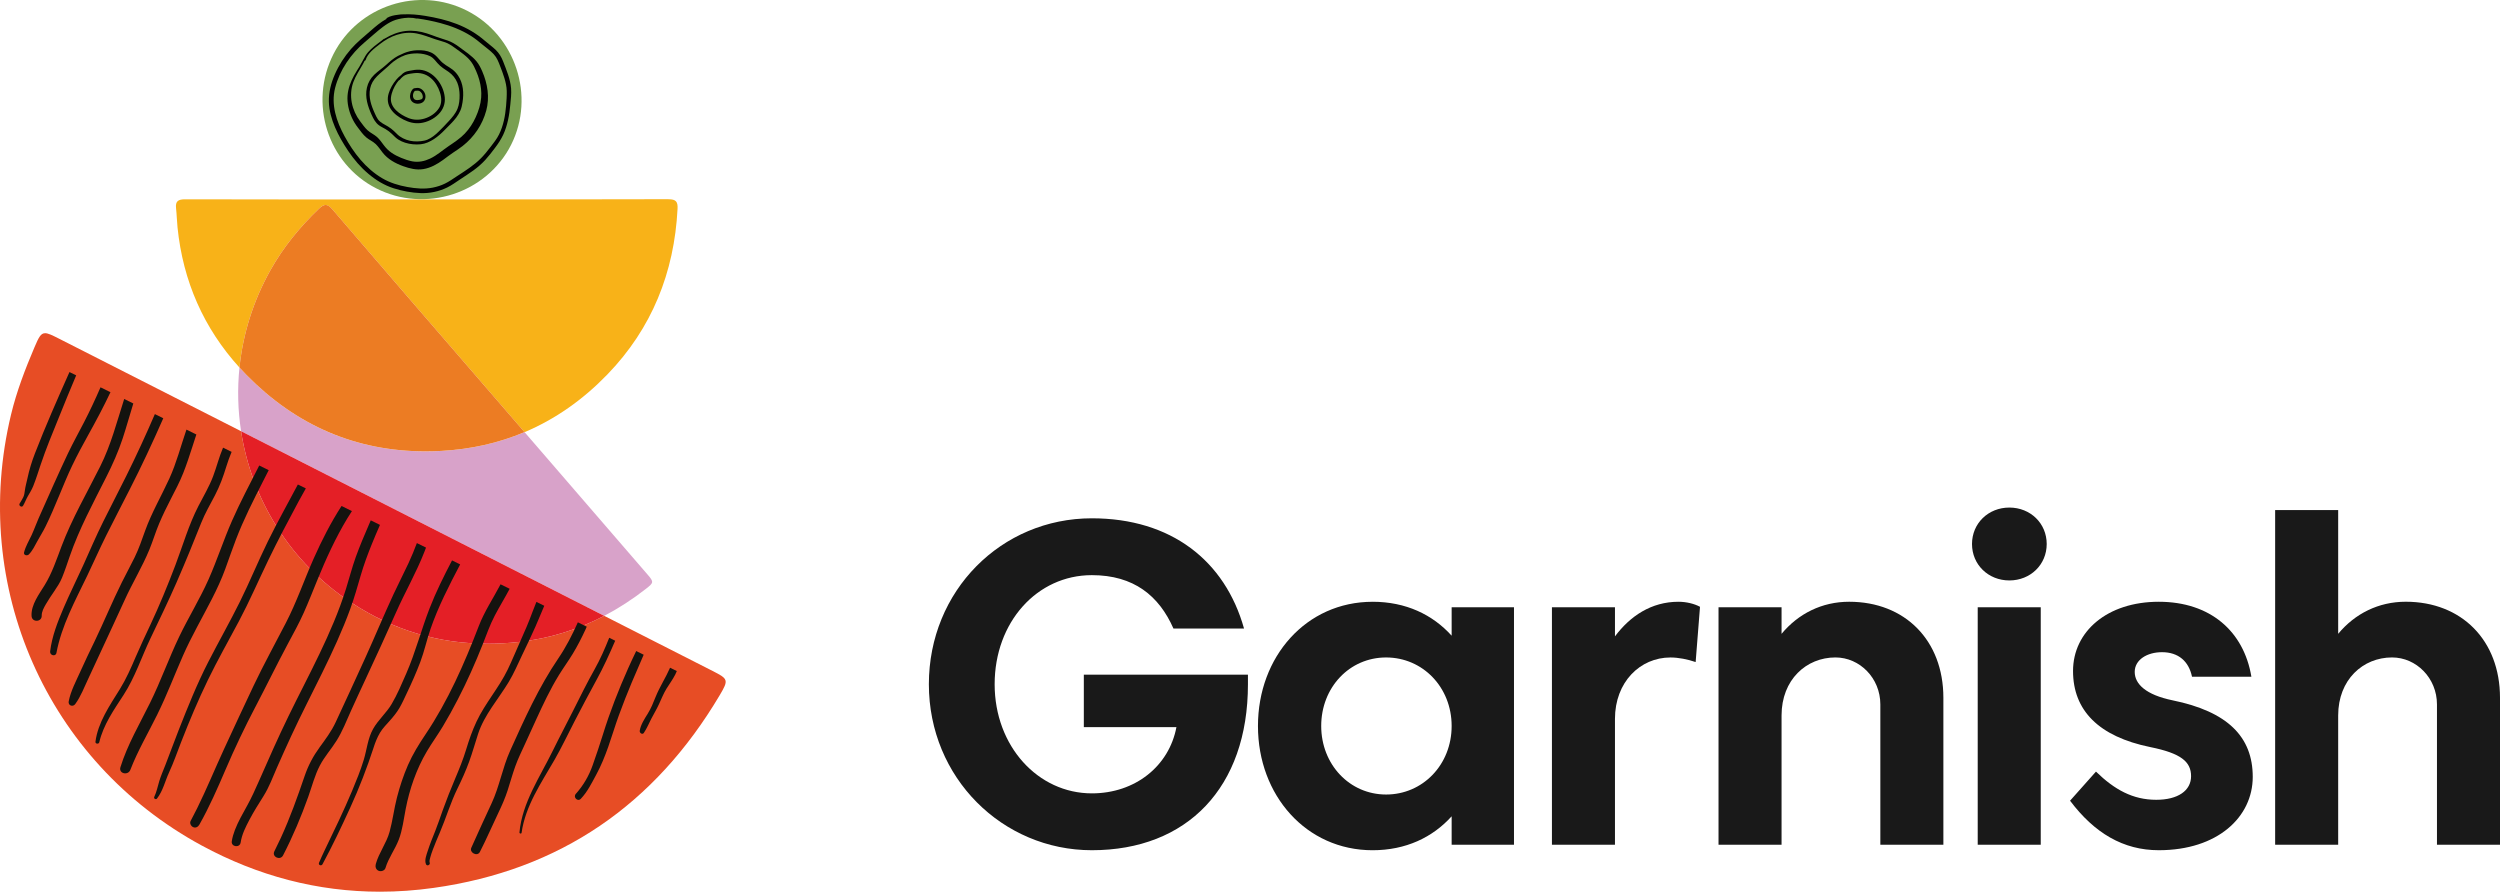 <?xml version="1.0" encoding="UTF-8"?><svg id="Layer_1" xmlns="http://www.w3.org/2000/svg" viewBox="0 0 1413.93 504.31"><defs><style>.cls-1{fill:#d8a2c9;}.cls-2{fill:#14130f;}.cls-3{fill:#e41f26;}.cls-4{fill:#79a051;}.cls-5{fill:#191919;}.cls-6{fill:#e74d25;}.cls-7{fill:#ec7c23;}.cls-8{fill:#f8b218;}</style></defs><path class="cls-5" d="M705.8,381.56v5.44c0,58.47-34.48,93.86-88.28,93.86-50.56,0-92.18-40.97-92.18-93.86s40.97-93.86,92.18-93.86c44.85,0,75.32,23.98,86.07,62.35h-39.92c-8.16-18.54-22.43-30.2-46.15-30.2-31.11,0-54.98,26.7-54.98,61.71s24.51,61.71,54.98,61.71c24.5,0,43.68-15.43,47.83-37.46h-52.37v-29.69h92.82Z"/><path class="cls-5" d="M783.93,449.36c20.74,0,37.08-16.85,37.08-38.76s-16.34-38.76-37.08-38.76-36.69,16.98-36.69,38.76,16.08,38.76,36.69,38.76m-7.65-109.02c18.8,0,33.97,7.26,44.73,19.19v-16.08h35.26v134.3h-35.26v-16.07c-10.76,11.93-25.93,19.19-44.73,19.19-37.47,0-64.81-30.98-64.81-70.26s27.34-70.26,64.81-70.26"/><path class="cls-5" d="M913.38,406.58v71.17h-35.65v-134.3h35.65v16.46c8.55-11.41,20.49-19.57,35.91-19.57,4.54,0,9.08,1.16,12.19,2.85l-2.47,31.25c-4.54-1.56-9.72-2.59-14.26-2.59-17.11,0-31.37,13.87-31.37,34.74"/><path class="cls-5" d="M1099.12,394.65v83.09h-35.65v-79.34c0-14.91-11.67-26.57-25.4-26.57-16.46,0-30.47,12.57-30.47,32.8v73.11h-35.65v-134.3h35.65v15.04c9.47-11.41,22.82-18.15,38.24-18.15,31.5,0,53.28,21.78,53.28,54.32"/><path class="cls-5" d="M1118.54,343.45h35.65v134.3h-35.65v-134.3Zm17.89-56.39c11.93,0,21.13,8.95,21.13,20.61s-9.2,20.61-21.13,20.61-21.12-8.95-21.12-20.61,9.2-20.61,21.12-20.61"/><path class="cls-5" d="M1185.41,436.39c10.51,10.24,20.88,15.95,34.09,15.95,12.32,0,19.71-5.18,19.71-13.35s-5.7-12.96-23.07-16.46c-29.17-5.96-43.69-20.74-43.69-43.04s19.33-39.15,48.49-39.15,48.1,16.72,52.38,42.39h-33.58c-1.82-8.69-7.65-13.87-16.98-13.87-8.43,0-15.42,4.28-15.42,11.15s6.34,12.96,21.39,16.07c31.11,6.35,45.36,20.61,45.36,43.3s-19.83,41.48-53.15,41.48c-20.1,0-36.42-9.72-50.17-28l14.65-16.46Z"/><path class="cls-5" d="M1413.93,394.65v83.09h-35.65v-79.34c0-14.91-11.67-26.57-25.41-26.57-16.46,0-30.46,12.57-30.46,32.8v73.11h-35.65v-189.27h35.65v70c9.47-11.41,22.82-18.15,38.24-18.15,31.5,0,53.28,21.78,53.28,54.32"/><path class="cls-6" d="M25.5,188.45c-2.43,0-3.6,2.32-6,7.96-5.26,12.37-10.09,24.9-13.25,38.05-23.35,97.09,20.1,196.14,107.74,243.69,31.9,17.31,65.65,26.17,100.9,26.17,9.99,0,20.11-.71,30.34-2.15,71.57-10.04,125.17-47.15,161.88-109.08,5.08-8.57,4.75-9.11-4.01-13.58-20.45-10.4-40.91-20.8-61.37-31.21-14.88,7.78-30.9,12.84-48.2,14.77-5.96,.67-11.84,1-17.65,1-27.5,0-53.29-7.55-77.09-23.19-34.91-22.94-56.53-58.62-62.44-97-34.37-17.48-68.74-34.95-103.12-52.42-3.74-1.9-6.04-3.02-7.73-3.02"/><path class="cls-8" d="M378.06,112.66h-.08c-27.5,.1-54.99,.13-82.49,.13-18.04,0-36.08,0-54.12,0-3.89,0-7.78,0-11.67,0h-4.67c-18.84,0-37.67,.02-56.51,.02-21.25,0-42.51-.02-63.76-.09h-.08c-3.89,0-5.56,1.04-5.11,5.07,.4,3.6,.46,7.24,.83,10.84,3.1,30.41,14.81,56.98,35.04,79.25,1.94-18.83,7.69-37.57,17.53-55.11,7.3-13.02,16.67-24.44,27.46-34.75,1.43-1.37,2.59-2.08,3.73-2.08,1.21,0,2.39,.81,3.85,2.51,29.64,34.56,59.45,68.99,89.21,103.45,6.48,7.51,12.97,15.01,19.45,22.52,17.33-7.32,32.97-18.28,46.9-32.7,25.09-25.97,37.77-57.56,39.63-93.58,.21-4.04-.82-5.46-5.15-5.46"/><path class="cls-1" d="M135.44,207.86c-1.24,12.07-.92,24.18,.91,36.03,27.27,13.87,54.54,27.73,81.81,41.6,41.19,20.94,82.37,41.88,123.56,62.82,8.23-4.3,16.11-9.44,23.67-15.34,4.37-3.42,4.49-3.81,.83-8.05-23.18-26.84-46.36-53.68-69.54-80.52-14.55,6.14-30.28,9.72-47.21,10.64-2.96,.16-5.9,.24-8.8,.24-39.38,0-73.2-14.63-101.25-43.21-1.36-1.38-2.68-2.78-3.97-4.2"/><path class="cls-3" d="M136.35,243.89c5.91,38.39,27.53,74.06,62.44,97,23.8,15.64,49.59,23.19,77.09,23.19,5.81,0,11.69-.34,17.64-1,17.3-1.94,33.31-6.99,48.2-14.77-41.19-20.94-82.37-41.88-123.56-62.82-27.27-13.87-54.54-27.73-81.81-41.6"/><path class="cls-7" d="M184.16,115.92c-1.14,0-2.3,.72-3.73,2.08-10.79,10.3-20.16,21.73-27.46,34.75-9.84,17.54-15.59,36.28-17.53,55.11,1.29,1.42,2.61,2.82,3.97,4.2,28.05,28.57,61.87,43.21,101.25,43.21,2.9,0,5.84-.08,8.8-.24,16.92-.91,32.66-4.49,47.21-10.64-6.48-7.51-12.97-15.01-19.45-22.52-29.76-34.46-59.57-68.88-89.21-103.45-1.46-1.7-2.64-2.51-3.85-2.51"/><path class="cls-2" d="M40.91,263.16c2.77-5.8,5.81-11.42,8.93-17.04,4.42-7.95,8.73-16.04,12.64-24.3l-5.63-2.77c-2.89,6.66-5.97,13.25-9.3,19.72-2.98,5.8-6.16,11.49-8.98,17.38-2.75,5.76-5.38,11.6-8.01,17.41-2.94,6.5-5.82,13.03-8.71,19.55-1.4,3.17-2.53,6.44-3.99,9.58-1.49,3.2-3.38,6.29-4.25,9.71-.42,1.66,1.77,2.12,2.71,1.17,2.09-2.12,3.38-4.89,4.8-7.49,1.48-2.72,3.17-5.36,4.54-8.12,2.83-5.73,5.3-11.61,7.75-17.51,2.42-5.8,4.78-11.63,7.5-17.3"/><path class="cls-2" d="M30.77,334.25c1.6-2.4,3.2-4.79,4.29-7.47,1.62-3.96,2.96-8.03,4.35-12.08,5.37-15.56,13.22-30.11,20.62-44.76,3.63-7.19,6.87-14.42,9.39-22.08,2.14-6.51,3.94-13.13,5.98-19.67l-5.16-2.54c-4.13,12.89-7.45,25.95-13.57,38.15-7.49,14.93-15.99,29.59-21.9,45.25-2.81,7.45-5.29,14.97-9.46,21.8-3.13,5.13-7.85,11.21-7.46,17.57,.23,3.69,5.81,3.5,5.74-.2-.05-2.29,1.22-4.51,2.32-6.44,1.48-2.6,3.2-5.05,4.86-7.53"/><path class="cls-2" d="M49.12,326.06c3.73-7.76,7.17-15.64,11.02-23.34,4.34-8.68,8.82-17.29,13.23-25.94,6.76-13.22,13.02-26.66,18.98-40.24l-4.76-2.34c-5.06,11.76-10.43,23.41-16.11,34.86-4.31,8.68-8.79,17.28-13.1,25.95-4.05,8.15-7.6,16.49-11.34,24.78-3.66,8.09-7.65,16.04-11.14,24.21-3.33,7.81-6.52,15.92-7.54,24.41-.28,2.29,3.13,3.18,3.57,.82,2.86-15.29,10.5-29.29,17.18-43.17"/><path class="cls-2" d="M56.92,368.77c4.47-9.77,9.11-19.47,13.53-29.27,4.38-9.72,10.01-18.86,14.06-28.72,1.99-4.85,3.47-9.89,5.52-14.73,2.02-4.78,4.3-9.43,6.68-14.04,2.46-4.74,4.92-9.44,6.9-14.41,1.96-4.92,3.6-9.97,5.22-15.01,.73-2.29,1.45-4.58,2.22-6.85l-5.6-2.76c-3.19,9.25-5.59,18.75-9.67,27.68-4.51,9.86-9.95,19.16-13.66,29.4-1.85,5.11-3.53,10.17-5.92,15.07-2.32,4.74-4.87,9.37-7.22,14.1-5.47,11-10.15,22.4-15.48,33.48-2.69,5.58-5.41,11.15-7.93,16.82-2.47,5.55-5.56,11.18-6.72,17.17-.45,2.33,2.36,3.35,3.7,1.51,3.17-4.35,5.07-9.51,7.38-14.36,2.37-5.01,4.68-10.03,6.99-15.07"/><path class="cls-2" d="M100,329.06c4.81-11.02,9.36-22.14,13.79-33.32,2.14-5.41,5.09-10.43,7.77-15.58,2.76-5.28,4.69-10.59,6.43-16.27,.87-2.83,1.88-5.6,3.01-8.32l-4.84-2.39c-2.26,5.28-3.59,10.82-5.62,16.18-2.22,5.89-5.46,11.3-8.33,16.87-5.44,10.55-8.78,22.2-12.97,33.28-4.35,11.49-9.02,22.85-14.24,33.98-2.8,5.96-5.61,11.88-8.2,17.94-2.68,6.29-5.43,12.56-9.04,18.38-5.63,9.08-12.41,18.86-13.77,29.71-.16,1.24,1.88,1.49,2.16,.29,2.33-9.96,8.32-18.41,13.79-26.85,6.43-9.92,10.06-21.22,15.12-31.83,5.08-10.65,10.23-21.25,14.95-32.07"/><path class="cls-2" d="M89.12,403.77c5.31-10.77,9.54-21.98,14.37-32.96,4.86-11.04,10.92-21.42,16.4-32.15,2.81-5.49,5.41-11.12,7.53-16.91,2.02-5.53,3.91-11.11,6.02-16.61,4.35-11.35,9.85-22.17,15.36-32.99,1.06-2.08,2.13-4.16,3.18-6.24l-5.36-2.64c-5.23,10.36-10.71,20.6-15.38,31.23-4.79,10.88-8.43,22.23-13.25,33.11-4.93,11.11-11.35,21.47-16.61,32.42-5.91,12.31-10.46,25.23-16.51,37.48-5.92,12-12.75,23.56-16.76,36.39-1.13,3.64,4.29,4.9,5.61,1.5,4.24-10.94,10.23-21.11,15.41-31.62"/><path class="cls-2" d="M102.54,419.46c4.62-11.83,9.53-23.51,15.07-34.94,5.45-11.24,11.63-22.11,17.49-33.14,6-11.3,11.05-22.99,16.6-34.51,5.46-11.32,11.36-22.45,17.3-33.52,1.29-2.39,2.62-4.76,3.97-7.12l-4.51-2.22c-5.66,10.75-11.64,21.32-16.98,32.23-5.53,11.3-10.28,22.95-15.87,34.21-5.68,11.46-12.01,22.58-17.84,33.97-6.4,12.48-11.58,25.49-16.73,38.53-2.59,6.55-4.95,13.19-7.52,19.75-1.19,3.05-2.51,6-3.46,9.13-.9,2.98-1.47,6.06-2.83,8.88-.46,.95,.95,1.72,1.57,.91,3.38-4.34,4.54-9.83,6.81-14.75,2.62-5.67,4.65-11.59,6.92-17.41"/><path class="cls-2" d="M18.83,274.82c1.58-3.95,2.82-8,4.17-12.03,2.99-8.93,6.63-17.68,10.17-26.4,3.27-8.06,6.5-16.11,9.92-24.1l-3.8-1.87c-6.78,15.26-13.55,30.53-19.57,46.12-1.77,4.6-3.17,9.14-4.19,13.97-.48,2.28-1.17,4.58-1.47,6.89-.18,1.38-.32,2.66-.95,3.92-.6,1.17-1.27,2.3-1.98,3.41-.82,1.25,1.19,2.56,1.94,1.27,1.01-1.73,1.67-3.63,2.67-5.35,1.14-1.96,2.24-3.69,3.08-5.82"/><path class="cls-2" d="M144.54,399.63c6.13-11.72,11.93-23.61,18.15-35.28,3.14-5.88,6.37-11.67,9.09-17.76,2.73-6.12,5.18-12.36,7.71-18.56,4.88-11.93,10.24-23.74,16.91-34.79,.85-1.41,1.74-2.8,2.64-4.18l-5.87-2.89c-6.09,9.43-11.16,19.39-15.73,29.67-5.37,12.08-9.66,24.67-15.75,36.43-6.12,11.84-12.52,23.48-18.25,35.53-5.67,11.95-11.23,23.95-16.78,35.96-5.13,11.11-9.76,22.45-15.18,33.43-1.18,2.39-2.4,4.76-3.66,7.11-.7,1.29,.21,2.98,1.45,3.51,1.46,.63,2.8-.19,3.51-1.45,5.63-9.98,10.28-20.56,14.78-31.08,5.19-12.14,10.85-23.96,16.97-35.65"/><path class="cls-2" d="M149.04,450.22c3.18-5,5.22-10.7,7.6-16.1,2.67-6.05,5.37-12.09,8.16-18.09,11.09-23.94,24.32-46.96,33.36-71.82,2.24-6.16,4.02-12.42,5.84-18.72,1.73-5.96,3.89-11.79,6.21-17.55,1.5-3.72,3.09-7.4,4.69-11.08l-5.21-2.56c-.32,.75-.64,1.49-.96,2.24-2.65,6.09-5.24,12.22-7.5,18.47-2.15,5.97-3.68,12.1-5.58,18.14-7.93,25.21-20.99,48.3-32.51,71.95-5.85,12.01-11.23,24.23-16.6,36.46-2.11,4.8-4.21,9.49-6.75,14.08-2.48,4.48-5.08,8.98-6.93,13.77-.79,2.06-1.43,4.19-1.77,6.37-.5,3.23,4.54,3.93,5.02,.7,.68-4.57,2.86-8.85,4.99-12.9,2.42-4.58,5.18-8.99,7.95-13.35"/><path class="cls-2" d="M180.94,432.89c2.61-4.98,6.44-9.23,9.42-14,3.33-5.32,5.61-11.23,8.17-16.94,2.69-5.99,5.48-11.93,8.24-17.88,5.8-12.48,11.58-24.98,17.15-37.56,5.15-11.64,11.59-22.76,16.19-34.62,.28-.73,.56-1.46,.83-2.19l-5.17-2.55c-1.45,3.82-2.97,7.59-4.71,11.31-2.73,5.85-5.69,11.6-8.42,17.45-5.57,11.99-10.63,24.23-16.1,36.27-5.5,12.11-11.07,24.18-16.67,36.23-2.43,5.22-5.73,9.61-9.1,14.23-3.71,5.1-6.45,10.3-8.49,16.27-4.05,11.86-8.21,23.56-13.45,34.96-1.18,2.56-2.4,5.1-3.67,7.62-1.57,3.13,3.33,5.39,4.93,2.28,5.53-10.72,10.23-21.87,14.28-33.23,2.1-5.9,3.65-12.1,6.57-17.67"/><path class="cls-2" d="M211.29,422.8c.96-2.93,2.08-5.83,3.68-8.48,1.53-2.54,3.61-4.58,5.55-6.79,1.97-2.23,3.88-4.55,5.39-7.13,1.56-2.65,2.8-5.51,4.13-8.28,2.77-5.79,5.38-11.65,7.65-17.66,2.29-6.08,3.63-12.41,5.73-18.54,4.34-12.67,10.62-24.88,16.84-36.71l-4.6-2.26c-4.61,8.84-9.06,17.74-12.68,27.06-4.73,12.16-7.96,24.84-13.17,36.81-2.53,5.81-5.07,11.85-8.28,17.32-2.99,5.1-7.66,8.99-10.56,14.19-2.98,5.36-3.49,11.62-5.24,17.41-1.8,5.94-4.17,11.75-6.56,17.47-4.71,11.28-10.06,22.27-15.36,33.28-1.19,2.47-2.33,4.95-3.39,7.48-.54,1.29,1.33,2.01,1.97,.82,5.63-10.43,10.74-21.22,15.68-31.99,5.08-11.08,9.44-22.4,13.23-33.99"/><path class="cls-2" d="M225.53,474.93c2.11-5.55,2.78-11.52,3.9-17.31,2.2-11.39,6.08-22.67,12-32.67,2.86-4.83,6.19-9.38,9.08-14.21,2.96-4.93,5.73-9.98,8.37-15.09,5.26-10.15,9.91-20.61,14.12-31.23,2.17-5.47,4.08-11.01,6.81-16.23,2.68-5.14,5.75-10.06,8.44-15.19l-5.15-2.53c-4.12,7.89-9.14,15.33-12.34,23.68-8.13,21.19-17.39,42.3-30.1,61.18-3.75,5.58-7.21,11.17-9.91,17.34-2.6,5.95-4.63,12.14-6.25,18.42-1.65,6.42-2.41,13.02-4.17,19.41-1.77,6.41-6,11.74-7.78,18.13-.43,1.55,0,3.19,1.6,3.87,1.35,.58,3.42-.07,3.87-1.6,1.69-5.69,5.4-10.45,7.5-15.97"/><path class="cls-2" d="M243.35,484.92c.4-1.5,.92-2.97,1.46-4.43,1.22-3.27,2.6-6.47,3.97-9.68,3.51-8.21,6-16.81,9.95-24.84,2.42-4.93,4.74-10.05,6.61-15.21,1.86-5.13,3.34-10.4,5.02-15.59,3.57-10.98,11.52-19.75,17.39-29.52,2.96-4.93,5.19-10.21,7.66-15.39,2.49-5.22,5.03-10.42,7.36-15.72,1.74-3.96,3.36-7.95,5.06-11.93l-4.45-2.19c-.79,1.91-1.56,3.83-2.27,5.78-2.06,5.65-4.45,11.17-6.92,16.66-2.35,5.23-4.52,10.57-7,15.73-4.99,10.38-12.8,19.12-17.7,29.55-2.41,5.12-4.19,10.29-5.83,15.69-1.71,5.63-3.88,10.98-6.17,16.39-2.56,6.04-5,12.19-7.21,18.37-1.34,3.75-2.56,7.49-4.04,11.19-1.52,3.79-3.07,7.57-4.32,11.46-.69,2.15-1.97,5.29-1,7.53,.6,1.38,2.64,.36,2.09-1.01-.31-.75,.16-2.09,.35-2.83"/><path class="cls-2" d="M287.13,446.93c1.45-4.47,2.68-9.01,4.27-13.44,1.57-4.4,3.65-8.58,5.58-12.83,2.01-4.42,4.02-8.84,6.05-13.26,4.03-8.79,8.07-17.47,13.15-25.72,2.51-4.07,5.34-7.93,7.82-12.02,2.63-4.35,4.94-8.88,7.08-13.5,.26-.57,.51-1.14,.77-1.72l-5.03-2.48c-3.14,7.04-6.64,13.91-11.01,20.35-11.1,16.31-19.22,34.39-27.3,52.32-4.36,9.67-6.04,20.3-10.56,29.89-3.89,8.28-7.64,16.61-11.39,24.95-1.25,2.78,3.41,5.16,4.83,2.4,3.71-7.22,6.89-14.69,10.4-22,2.04-4.24,3.89-8.46,5.35-12.94"/><path class="cls-2" d="M313.53,429.9c4.16-7.22,7.67-14.74,11.51-22.13,4-7.69,8.01-15.38,12.2-22.98,4-7.27,7.42-14.81,10.7-22.42l-3.38-1.66c-2.44,6.11-5.07,12.14-8.3,17.89-4.23,7.54-8.09,15.3-11.95,23.03-3.85,7.71-7.92,15.3-11.7,23.03-7.24,14.8-17.25,29.28-18.82,46.11-.07,.78,1.1,.97,1.21,.18,2.15-15.14,11.06-28.11,18.54-41.07"/><path class="cls-2" d="M350.01,404.58c2.3-6.31,4.75-12.57,7.36-18.76,2.19-5.19,4.41-10.37,6.68-15.52l-4.23-2.09c-1.56,3.22-3.08,6.45-4.53,9.71-5.43,12.17-10.28,24.55-14.23,37.29-1.82,5.89-3.79,11.7-5.84,17.51-2.13,6.05-5.27,11.49-9.56,16.28-1.69,1.89,1.06,4.65,2.83,2.78,3.78-3.97,6.12-8.86,8.71-13.61,2.75-5.06,4.89-10.36,6.81-15.78,2.09-5.91,3.85-11.92,6-17.81"/><path class="cls-2" d="M381.91,381.51c.32-.65,.61-1.31,.88-1.98l-3.82-1.88c-2.46,5.65-5.9,10.84-8.19,16.55-1.31,3.27-2.57,6.45-4.44,9.45-1.77,2.84-4.05,6.33-4.53,9.69-.16,1.17,1.49,2.39,2.32,1.18,1.69-2.48,2.88-5.43,4.27-8.1,1.42-2.72,3.03-5.41,4.31-8.19,1.38-3,2.56-5.99,4.29-8.82,1.61-2.64,3.52-5.13,4.9-7.9"/><path class="cls-4" d="M264.15,6.05c27.46,13.96,38.77,48.39,24.91,75.86-13.91,27.58-48.62,38.76-76.33,24.59-27.45-14.04-38.28-48.21-24.09-75.99C202.66,3.12,236.68-7.91,264.15,6.05"/><path d="M238.17,56.22c-1.24,.43-3.19,.75-4.04-.32-.61-.77-.71-2.04-.37-3.08,.17-.53,.44-1.07,.84-1.39l.13-.09,.1,.02c.8,.05,1.46-.27,2.25,.08,.61,.27,1.11,.77,1.47,1.33,.61,.97,1.06,2.96-.37,3.46m2.06-3.56c-.48-1.09-1.34-2.04-2.42-2.56-.66-.32-1.53-.5-2.3-.35l-1.38,.18c-.69,.34-1.18,.98-1.52,1.64-.77,1.5-1.05,3.58-.18,5.1,1.18,2.06,4.1,2.47,6.13,1.48,2.05-1,2.53-3.57,1.67-5.49"/><path d="M248.26,61.16c-1.83,2.88-4.9,4.9-8.13,5.89-3.09,.94-6.22,.9-9.21-.32-4.68-1.9-10.49-5.83-9.8-11.62,.34-2.87,1.68-5.83,3.3-8.19l.99-1.31,.69-.46,.76-.9c.49-.48,.97-.95,1.53-1.34l.82-.46c1.48-.66,3.18-.85,4.78-1.05,3.48-.44,6.81,.38,9.54,2.64,2.49,2.06,4.24,5.04,5.25,8.07,.99,2.96,1.23,6.31-.5,9.05m3.26-6.2c-.39-3.79-2.04-7.42-4.52-10.31-2.43-2.83-5.84-4.96-9.64-5.21-1.95-.13-3.85,.22-5.76,.59-.92,.18-1.89,.37-2.73,.81-.76,.39-1.4,.95-1.96,1.58-.95,.66-1.81,1.49-2.57,2.36l-.19,.22c-1.93,2.28-3.53,5.08-4.38,7.95-.89,3.02-.53,6.02,1.19,8.67,1.71,2.64,4.4,4.58,7.17,5.99,3.1,1.58,6.29,2.43,9.78,1.98,3.78-.49,7.47-2.31,10.14-5.02,2.58-2.61,3.85-5.96,3.47-9.62"/><path d="M253.67,68.66c-1.81,2.01-3.71,3.95-5.64,5.84-1.84,1.81-3.87,3.46-6.26,4.48-1.14,.49-2.41,.7-3.63,.86-1.42,.18-2.85,.2-4.27,.07-2.74-.24-5.44-1.17-7.7-2.74-1.22-.84-2.16-1.91-3.23-2.93-1.06-1.01-2.22-1.9-3.47-2.67-2.06-1.29-4.31-2.09-5.76-4.14-.66-.94-1.14-2.02-1.62-3.06-.55-1.21-1.09-2.43-1.54-3.67-.81-2.22-1.43-4.53-1.51-6.91-.09-2.52,.39-5.16,1.65-7.37,1.39-2.44,3.6-4.35,5.7-6.17,1.04-.9,2.1-1.78,3.1-2.72,.97-.9,1.91-1.82,2.96-2.64,1.47-1.14,3.09-2.14,4.79-2.93l.23-.06c2.1-1.08,4.41-1.5,6.75-1.66,2.49-.16,5.01,.09,7.39,.87,1.1,.35,2.16,.86,3.05,1.6,1.02,.86,1.83,1.93,2.71,2.93,.96,1.09,2.01,2.04,3.2,2.88,1.08,.76,2.22,1.44,3.29,2.23,2.15,1.58,3.82,3.59,4.81,6.09,.87,2.19,1.23,4.55,1.26,6.9,.03,2.59-.19,5.31-1.16,7.73-1.11,2.77-3.1,5-5.07,7.18m6.7-6.17c.62-1.46,.93-2.97,1.18-4.52,.84-5.2,.51-10.7-2.49-15.19-.87-1.3-1.95-2.48-3.18-3.44-1.15-.91-2.45-1.62-3.68-2.42-1.32-.86-2.45-1.8-3.49-2.98-.98-1.12-1.94-2.26-3.14-3.17-2.15-1.61-4.97-2.23-7.61-2.34-2.69-.12-5.34,.2-7.9,1.03-.94,.31-1.84,.66-2.71,1.1-.8,.31-1.57,.67-2.31,1.07-2.5,1.34-4.53,3.13-6.61,5.02-2.19,1.98-4.68,3.59-6.81,5.65-2.1,2.03-3.5,4.47-4.14,7.33-1.19,5.33,.5,10.5,2.68,15.32,1.01,2.23,2.11,4.41,4.12,5.9,1.17,.87,2.52,1.44,3.76,2.18,1.35,.8,2.6,1.77,3.73,2.87,1.12,1.1,2.14,2.2,3.48,3.05,1.21,.77,2.54,1.36,3.9,1.79,2.81,.89,5.88,1.15,8.81,.86,2.63-.26,5.25-1.48,7.44-2.92,2.26-1.49,4.27-3.28,6.14-5.23,2.19-2.29,4.58-4.43,6.49-6.97,.92-1.24,1.73-2.57,2.34-3.99"/><path d="M262.95,75.49c-2.76,2.88-6,4.98-9.28,7.2-3.43,2.33-6.56,5.17-10.32,6.96-3.21,1.53-6.63,2.26-10.16,1.61-2.15-.4-4.29-1.16-6.31-1.99-1.89-.77-3.73-1.7-5.42-2.86-1.78-1.22-3.16-2.64-4.45-4.36-1.15-1.54-2.25-3.14-3.68-4.46-1.65-1.52-3.78-2.38-5.43-3.89-1.61-1.47-2.86-3.33-4.17-5.05-4.77-6.24-6.64-14.66-3.91-22.14,1.36-3.73,3.59-6.91,5.49-10.35,.3-.55,.58-1.12,.86-1.68l.58-.43c1.24-4.02,4.91-6.63,8.08-9.1,2.93-2.29,6.08-4.14,9.64-5.27,3.64-1.16,7.45-1.46,11.2-.75,3.55,.67,6.97,2.07,10.38,3.23,1.9,.65,3.86,1.11,5.75,1.78,2.01,.72,3.76,1.9,5.47,3.15,3.27,2.41,6.88,4.66,9.3,8,1.14,1.57,1.97,3.35,2.73,5.12,.71,1.66,1.34,3.36,1.81,5.11,.87,3.2,1.29,6.56,1.03,9.88-.3,3.87-1.51,7.61-3.11,11.13-1.52,3.36-3.54,6.49-6.1,9.16m12.07-12.89c2.03-7.53,.78-15.23-2.28-22.3-.86-1.99-1.81-3.86-3.18-5.55-1.36-1.68-3.01-3.08-4.71-4.4-1.77-1.36-3.59-2.66-5.39-3.97-1.9-1.38-3.92-2.64-6.15-3.42-2.06-.72-4.16-1.3-6.21-2.05-1.89-.69-3.77-1.4-5.69-2.02-3.81-1.23-7.94-1.81-11.93-1.36-4.19,.48-8.09,2.03-11.69,4.19l-.32,.2-.37,.08-1.15,.92c-.8,.56-1.58,1.16-2.33,1.77-2.6,1.98-5.13,4.01-6.89,6.86-1.18,1.91-2.11,3.96-3.28,5.88-1.08,1.79-2.24,3.54-3.24,5.38-1.9,3.49-3.32,7.24-3.62,11.23-.32,4.26,.7,8.63,2.45,12.5,.89,1.97,2.02,3.84,3.34,5.55,1.46,1.91,2.88,3.98,4.72,5.56,1.68,1.45,3.79,2.28,5.4,3.81,1.51,1.44,2.65,3.2,3.92,4.83,2.95,3.79,7.22,6.11,11.68,7.71,3.65,1.31,7.46,2.28,11.36,1.64,4.14-.68,7.85-2.79,11.2-5.22,1.84-1.33,3.61-2.74,5.49-4,1.85-1.24,3.72-2.42,5.47-3.8,6.5-5.1,11.24-12.02,13.4-20.03"/><path d="M277.47,83.06c-1.68,2.2-3.42,4.37-5.36,6.35-3.98,4.08-8.97,7.18-13.72,10.28-2.2,1.44-4.34,2.99-6.72,4.14-2.18,1.06-4.5,1.81-6.87,2.28-4.76,.95-9.62,.51-14.36-.34-5.03-.91-9.9-2.38-14.32-4.99-9.34-5.52-16.09-14.3-21.23-23.7-4.58-8.37-7.79-17.84-5.35-27.39,2.57-10.02,8.89-19.23,16.77-25.84,3.45-2.89,6.75-6,10.35-8.7,1.73-1.3,3.57-2.45,5.56-3.32,2.02-.89,4.29-1.32,6.47-1.63,1.49-.21,3.17-.23,4.77-.06h.1c.71,.09,1.4,.21,2.06,.37l.56-.04c4.32,.59,8.62,1.46,12.83,2.57,6.03,1.58,11.94,3.88,17.24,7.2,2.41,1.52,4.58,3.28,6.76,5.11,2.11,1.77,4.42,3.35,6.29,5.39,1.74,1.9,2.57,4.11,3.49,6.47,.91,2.33,1.8,4.67,2.52,7.06,.69,2.31,1.23,4.69,1.29,7.11,.07,2.82-.13,5.72-.37,8.53-.48,5.59-1.5,11.16-4.03,16.22-1.25,2.51-3.02,4.7-4.71,6.92m7.16-6.93c1.21-2.61,2.04-5.38,2.67-8.18,.64-2.89,1.03-5.82,1.3-8.77,.28-3.01,.69-6.13,.44-9.16-.44-5.31-2.6-10.34-4.5-15.25-.98-2.54-2.27-4.7-4.25-6.6-1.9-1.83-4.07-3.34-6.05-5.07-4.71-4.1-10.07-7.25-15.9-9.51-5.76-2.24-11.83-3.62-17.93-4.61-4.13-.67-8.24-1.05-12.38-.85-.95-.01-1.88,.07-2.78,.22l-.33,.04c-2.11,.25-4.3,.69-6.14,1.8l-.38,.62c-3.17,1.74-5.97,4.15-8.68,6.52-3.83,3.37-7.83,6.52-11.2,10.38-3.77,4.32-6.91,9.21-9.2,14.47-2.11,4.84-3.47,10.04-3.34,15.35,.12,5.01,1.53,9.89,3.48,14.48,1.98,4.67,4.59,9.09,7.4,13.3,3.23,4.84,7.09,9.32,11.54,13.07,4.2,3.55,9.01,6.48,14.27,8.14,4.89,1.55,10.07,2.52,15.21,2.71,5.17,.19,10.38-.9,15.02-3.18,2.54-1.24,4.82-2.93,7.17-4.48,2.58-1.71,5.18-3.39,7.69-5.2,2.38-1.73,4.62-3.65,6.61-5.82,1.99-2.17,3.79-4.52,5.56-6.87,1.81-2.39,3.43-4.83,4.7-7.56"/></svg>